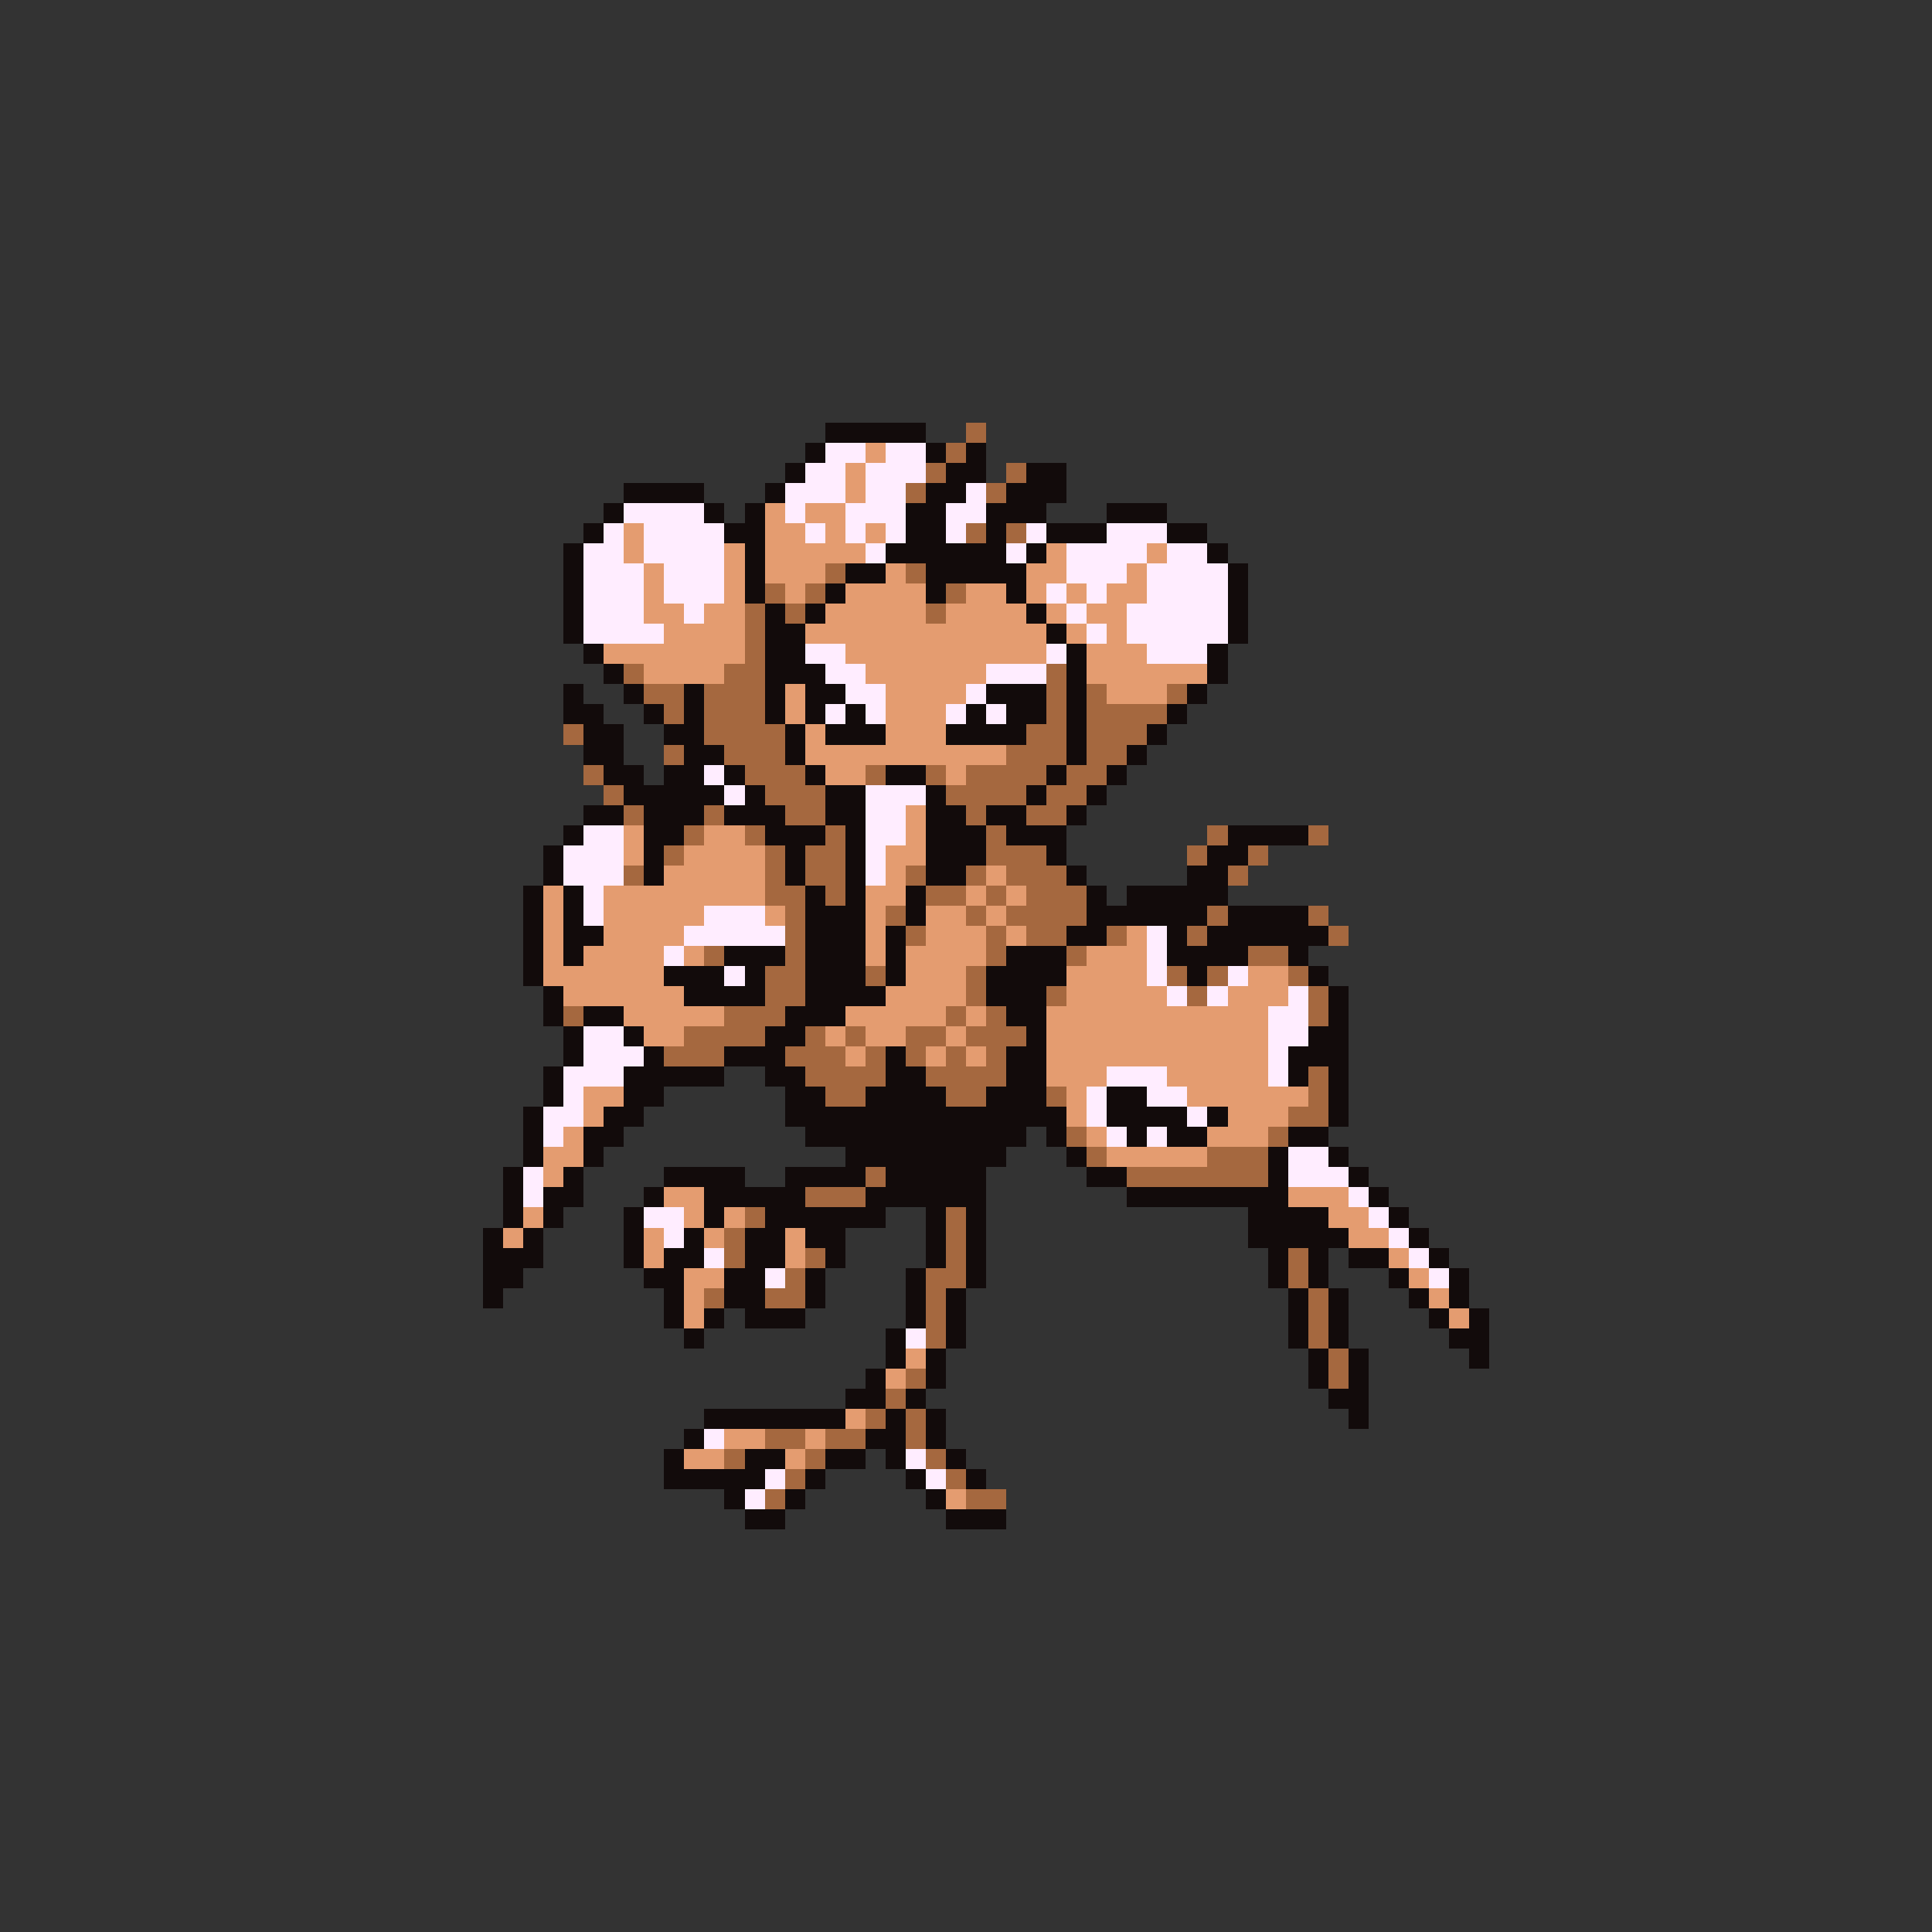 <svg xmlns="http://www.w3.org/2000/svg" viewBox="0 -0.5 96 96" shape-rendering="crispEdges">
<rect x="0" y="-0.5" width="96" height="96" fill="#333333" stroke="none"/>
<path stroke="#120b0b" d="M41 21h5M40 22h1M46 22h1M48 22h1M39 23h1M47 23h2M51 23h2M31 24h4M38 24h1M46 24h2M50 24h3M30 25h1M35 25h1M37 25h1M45 25h2M49 25h3M55 25h3M29 26h1M36 26h2M45 26h2M49 26h1M52 26h3M58 26h2M28 27h1M37 27h1M44 27h6M51 27h1M60 27h1M28 28h1M37 28h1M42 28h2M46 28h5M61 28h1M28 29h1M37 29h1M41 29h1M46 29h1M50 29h1M61 29h1M28 30h1M38 30h1M40 30h1M51 30h1M61 30h1M28 31h1M38 31h2M52 31h1M61 31h1M29 32h1M38 32h2M53 32h1M60 32h1M30 33h1M38 33h3M53 33h1M60 33h1M28 34h1M31 34h1M34 34h1M38 34h1M40 34h2M49 34h3M53 34h1M59 34h1M28 35h2M32 35h1M34 35h1M38 35h1M40 35h1M42 35h1M48 35h1M50 35h2M53 35h1M58 35h1M29 36h2M33 36h2M39 36h1M41 36h3M47 36h4M53 36h1M57 36h1M29 37h2M34 37h2M39 37h1M53 37h1M56 37h1M30 38h2M33 38h2M36 38h1M40 38h1M44 38h2M52 38h1M55 38h1M31 39h5M37 39h1M41 39h2M46 39h1M51 39h1M54 39h1M29 40h2M32 40h3M36 40h3M41 40h2M46 40h2M49 40h2M53 40h1M28 41h1M32 41h2M38 41h3M42 41h1M46 41h3M50 41h3M61 41h4M27 42h1M32 42h1M39 42h1M42 42h1M46 42h3M52 42h1M60 42h2M27 43h1M32 43h1M39 43h1M42 43h1M46 43h2M53 43h1M59 43h2M26 44h1M28 44h1M40 44h1M42 44h1M45 44h1M54 44h1M56 44h5M26 45h1M28 45h1M40 45h3M45 45h1M54 45h6M61 45h4M26 46h1M28 46h2M40 46h3M44 46h1M53 46h2M58 46h1M60 46h6M26 47h1M28 47h1M36 47h3M40 47h3M44 47h1M50 47h3M58 47h4M64 47h1M26 48h1M33 48h3M37 48h1M40 48h3M44 48h1M49 48h4M59 48h1M65 48h1M27 49h1M34 49h4M40 49h4M49 49h3M66 49h1M27 50h1M29 50h2M39 50h3M50 50h2M66 50h1M28 51h1M31 51h1M38 51h2M51 51h1M65 51h2M28 52h1M32 52h1M36 52h3M44 52h1M50 52h2M64 52h3M27 53h1M31 53h5M38 53h2M44 53h2M50 53h2M64 53h1M66 53h1M27 54h1M31 54h2M39 54h2M43 54h4M49 54h3M55 54h2M66 54h1M26 55h1M30 55h2M39 55h14M55 55h4M60 55h1M66 55h1M26 56h1M29 56h2M40 56h11M52 56h1M56 56h1M58 56h2M64 56h2M26 57h1M29 57h1M42 57h8M53 57h1M63 57h1M66 57h1M25 58h1M28 58h1M33 58h4M39 58h4M44 58h5M54 58h2M63 58h1M67 58h1M25 59h1M27 59h2M32 59h1M35 59h5M43 59h6M56 59h8M68 59h1M25 60h1M27 60h1M31 60h1M35 60h1M38 60h6M46 60h1M48 60h1M62 60h4M69 60h1M24 61h1M26 61h1M31 61h1M34 61h1M37 61h2M40 61h2M46 61h1M48 61h1M62 61h5M70 61h1M24 62h3M31 62h1M33 62h2M37 62h2M41 62h1M46 62h1M48 62h1M63 62h1M65 62h1M67 62h2M71 62h1M24 63h2M32 63h2M36 63h2M40 63h1M45 63h1M48 63h1M63 63h1M65 63h1M69 63h1M72 63h1M24 64h1M33 64h1M36 64h2M40 64h1M45 64h1M47 64h1M64 64h1M66 64h1M70 64h1M72 64h1M33 65h1M35 65h1M37 65h3M45 65h1M47 65h1M64 65h1M66 65h1M71 65h1M73 65h1M34 66h1M44 66h1M47 66h1M64 66h1M66 66h1M72 66h2M44 67h1M46 67h1M65 67h1M67 67h1M73 67h1M43 68h1M46 68h1M65 68h1M67 68h1M42 69h2M45 69h1M66 69h2M35 70h7M44 70h1M46 70h1M67 70h1M34 71h1M43 71h2M46 71h1M33 72h1M37 72h2M41 72h2M44 72h1M47 72h1M33 73h5M40 73h1M45 73h1M48 73h1M36 74h1M39 74h1M46 74h1M37 75h2M47 75h3" />
<path stroke="#a5683f" d="M48 21h1M47 22h1M46 23h1M50 23h1M45 24h1M49 24h1M48 26h1M50 26h1M41 28h1M45 28h1M38 29h1M40 29h1M47 29h1M37 30h1M39 30h1M46 30h1M37 31h1M37 32h1M31 33h1M36 33h2M52 33h1M32 34h2M35 34h3M52 34h1M54 34h1M58 34h1M33 35h1M35 35h3M52 35h1M54 35h4M28 36h1M35 36h4M51 36h2M54 36h3M33 37h1M36 37h3M50 37h3M54 37h2M29 38h1M37 38h3M43 38h1M46 38h1M48 38h4M53 38h2M30 39h1M38 39h3M47 39h4M52 39h2M31 40h1M35 40h1M39 40h2M48 40h1M51 40h2M34 41h1M37 41h1M41 41h1M49 41h1M60 41h1M65 41h1M33 42h1M38 42h1M40 42h2M49 42h3M59 42h1M62 42h1M31 43h1M38 43h1M40 43h2M45 43h1M48 43h1M50 43h3M61 43h1M38 44h2M41 44h1M46 44h2M49 44h1M51 44h3M39 45h1M44 45h1M48 45h1M50 45h4M60 45h1M65 45h1M39 46h1M45 46h1M49 46h1M51 46h2M55 46h1M59 46h1M66 46h1M35 47h1M39 47h1M49 47h1M53 47h1M62 47h2M38 48h2M43 48h1M48 48h1M58 48h1M60 48h1M64 48h1M38 49h2M48 49h1M52 49h1M59 49h1M65 49h1M28 50h1M36 50h3M47 50h1M49 50h1M65 50h1M34 51h4M40 51h1M42 51h1M45 51h2M48 51h3M33 52h3M39 52h3M43 52h1M45 52h1M47 52h1M49 52h1M40 53h4M46 53h4M65 53h1M41 54h2M47 54h2M52 54h1M65 54h1M64 55h2M53 56h1M63 56h1M54 57h1M60 57h3M43 58h1M56 58h7M40 59h3M37 60h1M47 60h1M36 61h1M47 61h1M36 62h1M40 62h1M47 62h1M64 62h1M39 63h1M46 63h2M64 63h1M35 64h1M38 64h2M46 64h1M65 64h1M46 65h1M65 65h1M46 66h1M65 66h1M66 67h1M45 68h1M66 68h1M44 69h1M43 70h1M45 70h1M38 71h2M41 71h2M45 71h1M36 72h1M40 72h1M46 72h1M39 73h1M47 73h1M38 74h1M48 74h2" />
<path stroke="#ffedff" d="M41 22h2M44 22h2M40 23h2M43 23h3M39 24h3M43 24h2M48 24h1M31 25h4M39 25h1M42 25h3M47 25h2M30 26h1M32 26h4M40 26h1M42 26h1M44 26h1M47 26h1M51 26h1M55 26h3M29 27h2M32 27h4M43 27h1M50 27h1M53 27h4M58 27h2M29 28h3M33 28h3M53 28h3M57 28h4M29 29h3M33 29h3M52 29h1M54 29h1M57 29h4M29 30h3M34 30h1M53 30h1M56 30h5M29 31h4M54 31h1M56 31h5M40 32h2M52 32h1M57 32h3M41 33h2M49 33h3M42 34h2M48 34h1M41 35h1M43 35h1M47 35h1M49 35h1M35 38h1M36 39h1M43 39h3M43 40h2M29 41h2M43 41h2M28 42h3M43 42h1M28 43h3M43 43h1M29 44h1M29 45h1M35 45h3M34 46h5M57 46h1M33 47h1M57 47h1M36 48h1M57 48h1M61 48h1M58 49h1M60 49h1M64 49h1M63 50h2M29 51h2M63 51h2M29 52h3M63 52h1M28 53h3M55 53h3M63 53h1M28 54h1M54 54h1M57 54h2M27 55h2M54 55h1M59 55h1M27 56h1M55 56h1M57 56h1M64 57h2M26 58h1M64 58h3M26 59h1M67 59h1M32 60h2M68 60h1M33 61h1M69 61h1M35 62h1M70 62h1M38 63h1M71 63h1M45 66h1M35 71h1M45 72h1M38 73h1M46 73h1M37 74h1" />
<path stroke="#e49c70" d="M43 22h1M42 23h1M42 24h1M38 25h1M40 25h2M31 26h1M38 26h2M41 26h1M43 26h1M31 27h1M36 27h1M38 27h5M52 27h1M57 27h1M32 28h1M36 28h1M38 28h3M44 28h1M51 28h2M56 28h1M32 29h1M36 29h1M39 29h1M42 29h4M48 29h2M51 29h1M53 29h1M55 29h2M32 30h2M35 30h2M41 30h5M47 30h4M52 30h1M54 30h2M33 31h4M40 31h12M53 31h1M55 31h1M30 32h7M42 32h10M54 32h3M32 33h4M43 33h6M54 33h6M39 34h1M44 34h4M55 34h3M39 35h1M44 35h3M40 36h1M44 36h3M40 37h10M41 38h2M47 38h1M45 40h1M31 41h1M35 41h2M45 41h1M31 42h1M34 42h4M44 42h2M33 43h5M44 43h1M49 43h1M27 44h1M30 44h8M43 44h2M48 44h1M50 44h1M27 45h1M30 45h5M38 45h1M43 45h1M46 45h2M49 45h1M27 46h1M30 46h4M43 46h1M46 46h3M50 46h1M56 46h1M27 47h1M29 47h4M34 47h1M43 47h1M45 47h4M54 47h3M27 48h6M45 48h3M53 48h4M62 48h2M28 49h6M44 49h4M53 49h5M61 49h3M31 50h5M42 50h5M48 50h1M52 50h11M32 51h2M41 51h1M43 51h2M47 51h1M52 51h11M42 52h1M46 52h1M48 52h1M52 52h11M52 53h3M58 53h5M29 54h2M53 54h1M59 54h6M29 55h1M53 55h1M61 55h3M28 56h1M54 56h1M60 56h3M27 57h2M55 57h5M27 58h1M33 59h2M64 59h3M26 60h1M34 60h1M36 60h1M66 60h2M25 61h1M32 61h1M35 61h1M39 61h1M67 61h2M32 62h1M39 62h1M69 62h1M34 63h2M70 63h1M34 64h1M71 64h1M34 65h1M72 65h1M45 67h1M44 68h1M42 70h1M36 71h2M40 71h1M34 72h2M39 72h1M47 74h1" />
</svg>